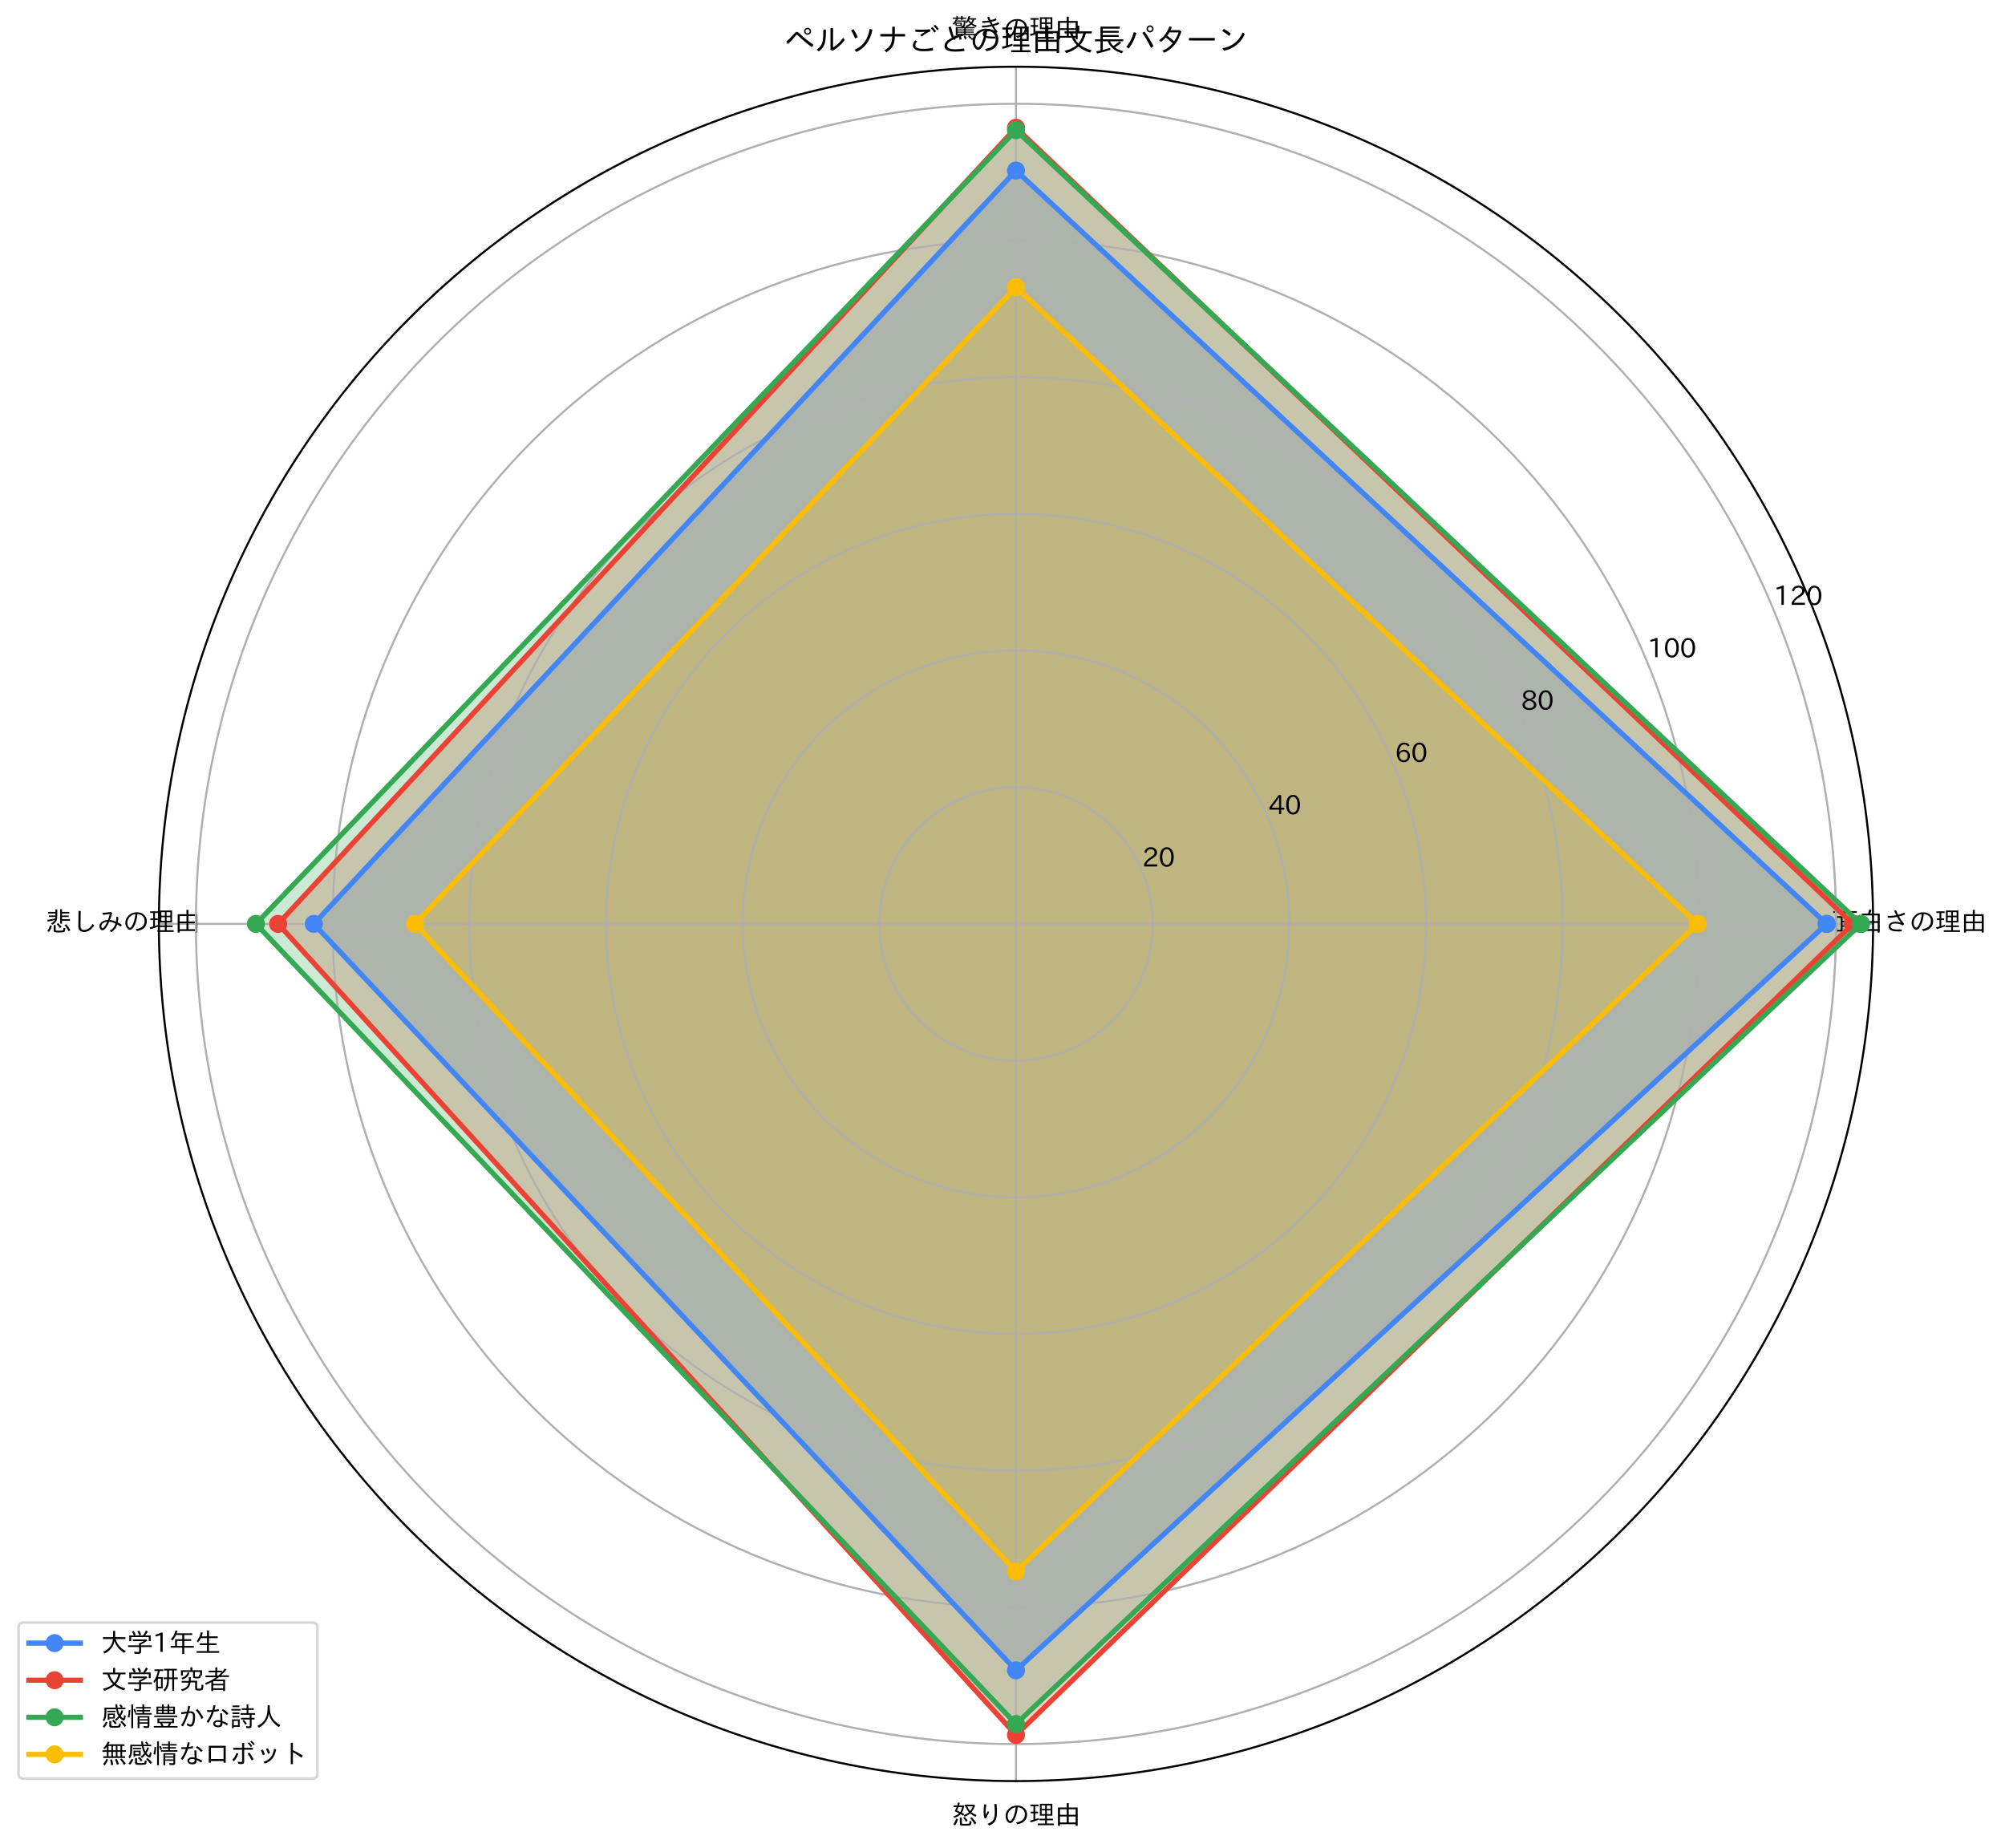 <?xml version="1.0" encoding="utf-8" standalone="no"?>
<!DOCTYPE svg PUBLIC "-//W3C//DTD SVG 1.1//EN"
  "http://www.w3.org/Graphics/SVG/1.1/DTD/svg11.dtd">
<svg xmlns:xlink="http://www.w3.org/1999/xlink" width="778.152pt" height="717.071pt" viewBox="0 0 778.152 717.071" xmlns="http://www.w3.org/2000/svg" version="1.1">
 <defs>
  <style type="text/css">*{stroke-linejoin: round; stroke-linecap: butt}</style>
 </defs>
 <g id="figure_1">
  <g id="patch_1">
   <path d="M 0 717.071 
L 778.152 717.071 
L 778.152 0 
L 0 0 
z
" style="fill: #ffffff"/>
  </g>
  <g id="axes_1">
   <g id="patch_2">
    <path d="M 726.952 358.535 
C 726.952 314.853 718.348 271.596 701.631 231.239 
C 684.915 190.883 660.412 154.211 629.524 123.323 
C 598.636 92.436 561.965 67.932 521.608 51.216 
C 481.251 34.5 437.994 25.895 394.312 25.895 
C 350.63 25.895 307.373 34.5 267.016 51.216 
C 226.659 67.932 189.988 92.436 159.1 123.323 
C 128.212 154.211 103.709 190.883 86.993 231.239 
C 70.276 271.596 61.672 314.853 61.672 358.535 
C 61.672 402.217 70.276 445.474 86.993 485.831 
C 103.709 526.188 128.212 562.86 159.1 593.747 
C 189.988 624.635 226.659 649.138 267.016 665.855 
C 307.373 682.571 350.63 691.175 394.312 691.175 
C 437.994 691.175 481.251 682.571 521.608 665.855 
C 561.965 649.138 598.636 624.635 629.524 593.747 
C 660.412 562.86 684.915 526.188 701.631 485.831 
C 718.348 445.474 726.952 402.217 726.952 358.535 
M 394.312 358.535 
C 394.312 358.535 394.312 358.535 394.312 358.535 
C 394.312 358.535 394.312 358.535 394.312 358.535 
C 394.312 358.535 394.312 358.535 394.312 358.535 
C 394.312 358.535 394.312 358.535 394.312 358.535 
C 394.312 358.535 394.312 358.535 394.312 358.535 
C 394.312 358.535 394.312 358.535 394.312 358.535 
C 394.312 358.535 394.312 358.535 394.312 358.535 
C 394.312 358.535 394.312 358.535 394.312 358.535 
C 394.312 358.535 394.312 358.535 394.312 358.535 
C 394.312 358.535 394.312 358.535 394.312 358.535 
C 394.312 358.535 394.312 358.535 394.312 358.535 
C 394.312 358.535 394.312 358.535 394.312 358.535 
C 394.312 358.535 394.312 358.535 394.312 358.535 
C 394.312 358.535 394.312 358.535 394.312 358.535 
C 394.312 358.535 394.312 358.535 394.312 358.535 
C 394.312 358.535 394.312 358.535 394.312 358.535 
z
" style="fill: #ffffff"/>
   </g>
   <g id="patch_3">
    <path d="M 708.943 358.535 
L 394.312 66.188 
L 121.778 358.535 
L 394.312 648.194 
z
" clip-path="url(#p4fad0421d3)" style="fill: #4285f4; opacity: 0.25; stroke: #4285f4; stroke-linejoin: miter"/>
   </g>
   <g id="patch_4">
    <path d="M 719.125 358.535 
L 394.312 49.572 
L 107.932 358.535 
L 394.312 673.285 
z
" clip-path="url(#p4fad0421d3)" style="fill: #ea4335; opacity: 0.25; stroke: #ea4335; stroke-linejoin: miter"/>
   </g>
   <g id="patch_5">
    <path d="M 722.219 358.535 
L 394.312 50.543 
L 99.323 358.535 
L 394.312 669.029 
z
" clip-path="url(#p4fad0421d3)" style="fill: #34a853; opacity: 0.25; stroke: #34a853; stroke-linejoin: miter"/>
   </g>
   <g id="patch_6">
    <path d="M 658.891 358.535 
L 394.312 111.419 
L 161.056 358.535 
L 394.312 609.88 
z
" clip-path="url(#p4fad0421d3)" style="fill: #fbbc05; opacity: 0.25; stroke: #fbbc05; stroke-linejoin: miter"/>
   </g>
   <g id="matplotlib.axis_1">
    <g id="xtick_1">
     <g id="line2d_1">
      <path d="M 394.312 358.535 
L 726.952 358.535 
" clip-path="url(#p4fad0421d3)" style="fill: none; stroke: #b0b0b0; stroke-width: 0.8; stroke-linecap: square"/>
     </g>
     <g id="text_1">
      <!-- 面白さの理由 -->
      <g transform="translate(710.952 361.331) scale(0.1 -0.1)">
       <defs>
        <path id="IPAexGothic-9762" d="M 3063 3616 
L 5628 3616 
L 5628 -450 
L 5175 -450 
L 5175 -97 
L 1222 -97 
L 1222 -450 
L 769 -450 
L 769 3616 
L 2619 3616 
Q 2781 4025 2869 4434 
L 353 4434 
L 353 4856 
L 6044 4856 
L 6044 4434 
L 3381 4434 
L 3369 4397 
Q 3222 3963 3063 3616 
z
M 2178 3219 
L 1222 3219 
L 1222 300 
L 2178 300 
L 2178 3219 
z
M 2600 3219 
L 2600 2509 
L 3772 2509 
L 3772 3219 
L 2600 3219 
z
M 4194 3219 
L 4194 300 
L 5175 300 
L 5175 3219 
L 4194 3219 
z
M 2600 2138 
L 2600 1428 
L 3772 1428 
L 3772 2138 
L 2600 2138 
z
M 2600 1056 
L 2600 300 
L 3772 300 
L 3772 1056 
L 2600 1056 
z
" transform="scale(0.016)"/>
        <path id="IPAexGothic-767d" d="M 2541 4244 
Q 2706 4734 2809 5241 
L 3378 5113 
Q 3234 4644 3041 4244 
L 5363 4244 
L 5363 -353 
L 4869 -353 
L 4869 44 
L 1519 44 
L 1519 -353 
L 1031 -353 
L 1031 4244 
L 2541 4244 
z
M 1519 3816 
L 1519 2419 
L 4869 2419 
L 4869 3816 
L 1519 3816 
z
M 1519 1984 
L 1519 478 
L 4869 478 
L 4869 1984 
L 1519 1984 
z
" transform="scale(0.016)"/>
        <path id="IPAexGothic-3055" d="M 1747 1184 
Q 1747 834 2094 609 
Q 2422 391 3706 391 
Q 4088 391 4422 434 
L 4478 -50 
Q 4116 -84 3853 -84 
Q 3000 -84 2544 -13 
Q 2044 69 1759 263 
Q 1272 597 1272 1125 
Q 1272 1638 1728 1953 
Q 2163 2253 2884 2253 
Q 3741 2253 4300 2003 
Q 3797 2556 3322 3438 
Q 2128 3219 1113 3219 
L 966 3694 
Q 1150 3688 1388 3688 
Q 2291 3688 3128 3847 
Q 2919 4253 2597 4953 
L 3059 5081 
Q 3347 4384 3591 3950 
Q 4375 4147 5028 4481 
L 5297 4056 
Q 4653 3763 3775 3547 
Q 4309 2597 5069 1703 
L 4672 1363 
Q 3994 1838 2872 1838 
Q 2278 1838 1984 1628 
Q 1747 1459 1747 1184 
z
" transform="scale(0.016)"/>
        <path id="IPAexGothic-306e" d="M 3119 469 
Q 5275 766 5275 2425 
Q 5275 3453 4413 3925 
Q 4041 4116 3547 4159 
Q 3394 2525 2850 1400 
Q 2322 306 1722 306 
Q 1384 306 1084 666 
Q 609 1244 609 2003 
Q 609 3025 1397 3794 
Q 2184 4563 3431 4563 
Q 4306 4563 4928 4122 
Q 5813 3506 5813 2425 
Q 5813 438 3431 6 
L 3119 469 
z
M 3053 4147 
Q 2378 4044 1891 3641 
Q 1097 2981 1097 1991 
Q 1097 1366 1434 978 
Q 1581 813 1719 813 
Q 2022 813 2416 1625 
Q 2909 2638 3053 4147 
z
" transform="scale(0.016)"/>
        <path id="IPAexGothic-7406" d="M 1541 4397 
L 1541 3084 
L 2219 3084 
L 2219 2688 
L 1541 2688 
L 1541 1247 
Q 1919 1356 2397 1522 
L 2431 1144 
Q 1353 713 434 472 
L 263 909 
Q 763 1025 1113 1119 
L 1113 2688 
L 441 2688 
L 441 3084 
L 1113 3084 
L 1113 4397 
L 369 4397 
L 369 4800 
L 2347 4800 
L 2347 4397 
L 1541 4397 
z
M 5691 4991 
L 5691 2106 
L 4378 2106 
L 4378 1375 
L 5825 1375 
L 5825 984 
L 4378 984 
L 4378 206 
L 6081 206 
L 6081 -191 
L 2150 -191 
L 2150 206 
L 3944 206 
L 3944 984 
L 2559 984 
L 2559 1375 
L 3944 1375 
L 3944 2106 
L 2675 2106 
L 2675 4991 
L 5691 4991 
z
M 3091 4606 
L 3091 3750 
L 3956 3750 
L 3956 4606 
L 3091 4606 
z
M 3091 3378 
L 3091 2491 
L 3956 2491 
L 3956 3378 
L 3091 3378 
z
M 5275 2491 
L 5275 3378 
L 4366 3378 
L 4366 2491 
L 5275 2491 
z
M 5275 3750 
L 5275 4606 
L 4366 4606 
L 4366 3750 
L 5275 3750 
z
" transform="scale(0.016)"/>
        <path id="IPAexGothic-7531" d="M 2931 4091 
L 2931 5147 
L 3425 5147 
L 3425 4091 
L 5588 4091 
L 5588 -353 
L 5100 -353 
L 5100 31 
L 1294 31 
L 1294 -353 
L 806 -353 
L 806 4091 
L 2931 4091 
z
M 1294 3663 
L 1294 2328 
L 2938 2328 
L 2938 3663 
L 1294 3663 
z
M 1294 1913 
L 1294 459 
L 2938 459 
L 2938 1913 
L 1294 1913 
z
M 3419 3663 
L 3419 2328 
L 5100 2328 
L 5100 3663 
L 3419 3663 
z
M 3419 1913 
L 3419 459 
L 5100 459 
L 5100 1913 
L 3419 1913 
z
" transform="scale(0.016)"/>
       </defs>
       <use xlink:href="#IPAexGothic-9762"/>
       <use xlink:href="#IPAexGothic-767d" transform="translate(100 0)"/>
       <use xlink:href="#IPAexGothic-3055" transform="translate(200 0)"/>
       <use xlink:href="#IPAexGothic-306e" transform="translate(300 0)"/>
       <use xlink:href="#IPAexGothic-7406" transform="translate(400 0)"/>
       <use xlink:href="#IPAexGothic-7531" transform="translate(500 0)"/>
      </g>
     </g>
    </g>
    <g id="xtick_2">
     <g id="line2d_2">
      <path d="M 394.312 358.535 
L 394.312 25.895 
" clip-path="url(#p4fad0421d3)" style="fill: none; stroke: #b0b0b0; stroke-width: 0.8; stroke-linecap: square"/>
     </g>
     <g id="text_2">
      <!-- 驚きの理由 -->
      <g transform="translate(369.312 14.691) scale(0.1 -0.1)">
       <defs>
        <path id="IPAexGothic-9a5a" d="M 4497 3475 
Q 4253 3703 4025 4022 
Q 3847 3734 3653 3541 
L 3403 3816 
Q 3894 4375 4131 5338 
L 4516 5234 
Q 4466 5053 4369 4763 
L 5969 4763 
L 5969 4431 
L 5503 4431 
Q 5331 3894 5022 3494 
Q 5475 3191 6116 2984 
L 5866 2613 
Q 5234 2866 4772 3234 
Q 4350 2841 3697 2638 
L 5631 2638 
L 5631 2325 
L 3459 2325 
L 3459 2059 
L 5363 2059 
L 5363 1791 
L 3459 1791 
L 3459 1522 
L 5363 1522 
L 5363 1253 
L 3459 1253 
L 3459 972 
L 5956 972 
Q 5872 200 5738 -159 
Q 5613 -481 5206 -481 
Q 4922 -481 4741 -453 
L 4644 -56 
L 4400 -197 
Q 4256 128 3991 441 
L 4350 622 
Q 4622 338 4809 31 
L 4691 -38 
Q 4959 -78 5125 -78 
Q 5372 -78 5456 659 
L 1022 659 
L 1022 2638 
L 2391 2638 
L 2347 2919 
L 947 2919 
L 947 3622 
Q 775 3381 538 3163 
L 300 3444 
Q 766 3872 997 4469 
L 1144 4431 
L 1144 4616 
L 319 4616 
L 319 4922 
L 1144 4922 
L 1144 5313 
L 1534 5313 
L 1534 4922 
L 2297 4922 
L 2297 5313 
L 2684 5313 
L 2684 4922 
L 3538 4922 
L 3538 4616 
L 2684 4616 
L 2684 4353 
L 2297 4353 
L 2297 4616 
L 1534 4616 
L 1534 4353 
L 1347 4353 
L 1328 4309 
Q 1309 4263 1284 4219 
L 3403 4219 
Q 3325 3369 3231 2997 
Q 3156 2728 2988 2638 
L 3594 2638 
L 3391 2931 
Q 4119 3138 4497 3475 
z
M 4734 3719 
Q 4984 4038 5100 4431 
L 4234 4431 
Q 4216 4388 4191 4341 
Q 4413 4022 4734 3719 
z
M 2128 3163 
L 2128 3450 
L 1303 3450 
L 1303 3163 
L 2128 3163 
z
M 991 3694 
L 2488 3694 
L 2488 2925 
Q 2603 2913 2653 2913 
Q 2809 2913 2859 3100 
Q 2953 3534 2981 3925 
L 1138 3925 
Q 1078 3819 991 3694 
z
M 1450 2325 
L 1450 2059 
L 3044 2059 
L 3044 2325 
L 1450 2325 
z
M 1450 1791 
L 1450 1522 
L 3044 1522 
L 3044 1791 
L 1450 1791 
z
M 1450 1253 
L 1450 972 
L 3044 972 
L 3044 1253 
L 1450 1253 
z
M 300 -275 
Q 606 88 794 556 
L 1222 422 
Q 1056 -72 747 -525 
L 300 -275 
z
M 1950 -481 
Q 1891 56 1772 416 
L 2213 500 
Q 2369 125 2444 -347 
L 1950 -481 
z
M 3238 -359 
Q 3091 100 2891 459 
L 3294 575 
Q 3528 256 3691 -178 
L 3238 -359 
z
" transform="scale(0.016)"/>
        <path id="IPAexGothic-304d" d="M 2944 1600 
Q 2369 1600 2053 1428 
Q 1772 1275 1772 1019 
Q 1772 666 2200 481 
Q 2600 309 3903 309 
Q 4138 309 4397 331 
L 4422 -147 
Q 4203 -166 3969 -166 
Q 2325 -166 1819 141 
Q 1313 444 1313 994 
Q 1313 1447 1791 1738 
Q 2219 1997 2859 1997 
Q 3319 1997 3606 1947 
Q 3894 1894 4216 1759 
Q 3953 2050 3506 2791 
Q 2263 2547 1191 2491 
L 1094 2956 
Q 2263 2966 3281 3175 
Q 3019 3647 2950 3794 
Q 2125 3641 1253 3622 
L 1166 4063 
Q 2013 4063 2750 4184 
Q 2478 4744 2381 4984 
L 2841 5131 
Q 2925 4916 3213 4281 
Q 3888 4438 4459 4709 
L 4672 4313 
Q 4119 4056 3409 3891 
Q 3638 3447 3738 3284 
Q 4528 3503 5113 3794 
L 5331 3366 
Q 4738 3094 3953 2900 
Q 4272 2366 4903 1484 
L 4575 1147 
Q 3888 1600 2944 1600 
z
" transform="scale(0.016)"/>
       </defs>
       <use xlink:href="#IPAexGothic-9a5a"/>
       <use xlink:href="#IPAexGothic-304d" transform="translate(100 0)"/>
       <use xlink:href="#IPAexGothic-306e" transform="translate(200 0)"/>
       <use xlink:href="#IPAexGothic-7406" transform="translate(300 0)"/>
       <use xlink:href="#IPAexGothic-7531" transform="translate(400 0)"/>
      </g>
     </g>
    </g>
    <g id="xtick_3">
     <g id="line2d_3">
      <path d="M 394.312 358.535 
L 61.672 358.535 
" clip-path="url(#p4fad0421d3)" style="fill: none; stroke: #b0b0b0; stroke-width: 0.8; stroke-linecap: square"/>
     </g>
     <g id="text_3">
      <!-- 悲しみの理由 -->
      <g transform="translate(17.672 361.331) scale(0.1 -0.1)">
       <defs>
        <path id="IPAexGothic-60b2" d="M 2247 2716 
Q 1559 2500 569 2306 
L 397 2716 
Q 1719 2906 2369 3100 
Q 2388 3206 2400 3438 
L 806 3438 
L 806 3803 
L 2406 3803 
L 2406 4281 
L 647 4281 
L 647 4653 
L 2406 4653 
L 2406 5281 
L 2847 5281 
L 2847 4091 
Q 2847 2966 2688 2600 
Q 2409 1966 1656 1538 
L 1338 1863 
Q 1997 2206 2247 2716 
z
M 3994 4653 
L 5753 4653 
L 5753 4281 
L 3994 4281 
L 3994 3781 
L 5606 3781 
L 5606 3422 
L 3994 3422 
L 3994 2900 
L 5925 2900 
L 5925 2516 
L 3994 2516 
L 3994 1800 
L 3553 1800 
L 3553 5313 
L 3994 5313 
L 3994 4653 
z
M 441 72 
Q 894 597 1094 1416 
L 1522 1275 
Q 1316 416 856 -231 
L 441 72 
z
M 1984 1466 
L 2453 1466 
L 2453 325 
Q 2453 159 2581 128 
Q 2741 97 3309 97 
Q 4178 97 4266 231 
Q 4325 322 4353 738 
L 4359 825 
L 4809 697 
Q 4759 -56 4534 -203 
Q 4347 -331 3222 -331 
Q 2406 -331 2209 -241 
Q 1984 -134 1984 184 
L 1984 1466 
z
M 3506 728 
Q 3153 1278 2700 1691 
L 3066 1941 
Q 3484 1581 3884 1031 
L 3506 728 
z
M 5581 -50 
Q 5234 709 4616 1447 
L 5000 1672 
Q 5597 1016 6028 225 
L 5581 -50 
z
" transform="scale(0.016)"/>
        <path id="IPAexGothic-3057" d="M 1750 4884 
L 2281 4884 
L 2238 1319 
Q 2228 809 2391 569 
Q 2594 281 3128 281 
Q 3772 281 4344 744 
Q 4822 1131 5156 1759 
L 5534 1369 
Q 5094 653 4534 263 
Q 3878 -206 3134 -206 
Q 2341 -206 1994 213 
Q 1697 575 1706 1269 
L 1750 4884 
z
" transform="scale(0.016)"/>
        <path id="IPAexGothic-307f" d="M 1291 4416 
Q 2209 4456 3341 4647 
L 3666 4409 
Q 3478 3597 3134 2703 
Q 3959 2575 4581 2300 
Q 4669 2759 4678 3488 
L 5163 3381 
Q 5134 2672 5016 2106 
Q 5519 1856 6016 1519 
L 5722 1081 
Q 5184 1459 4888 1613 
Q 4572 441 3456 -238 
L 3072 109 
Q 4150 678 4472 1831 
Q 3706 2200 2969 2284 
Q 2038 200 1319 200 
Q 1013 200 775 525 
Q 569 819 569 1197 
Q 569 1756 1081 2172 
Q 1681 2647 2663 2716 
Q 2900 3313 3084 4159 
Q 2278 4022 1447 3956 
L 1291 4416 
z
M 2481 2291 
Q 1644 2206 1241 1734 
Q 1038 1494 1038 1178 
Q 1038 1019 1100 897 
Q 1188 706 1338 706 
Q 1513 706 1797 1097 
Q 2131 1534 2481 2291 
z
" transform="scale(0.016)"/>
       </defs>
       <use xlink:href="#IPAexGothic-60b2"/>
       <use xlink:href="#IPAexGothic-3057" transform="translate(100 0)"/>
       <use xlink:href="#IPAexGothic-307f" transform="translate(200 0)"/>
       <use xlink:href="#IPAexGothic-306e" transform="translate(300 0)"/>
       <use xlink:href="#IPAexGothic-7406" transform="translate(400 0)"/>
       <use xlink:href="#IPAexGothic-7531" transform="translate(500 0)"/>
      </g>
     </g>
    </g>
    <g id="xtick_4">
     <g id="line2d_4">
      <path d="M 394.312 358.535 
L 394.312 691.175 
" clip-path="url(#p4fad0421d3)" style="fill: none; stroke: #b0b0b0; stroke-width: 0.8; stroke-linecap: square"/>
     </g>
     <g id="text_4">
      <!-- 怒りの理由 -->
      <g transform="translate(369.312 707.971) scale(0.1 -0.1)">
       <defs>
        <path id="IPAexGothic-6012" d="M 1838 2663 
Q 1450 2872 863 3141 
L 763 3184 
L 800 3256 
Q 1044 3725 1197 4147 
L 1216 4191 
L 453 4191 
L 453 4588 
L 1356 4588 
Q 1456 4888 1563 5297 
L 1991 5209 
Q 1888 4838 1813 4588 
L 3078 4588 
Q 2906 3459 2469 2809 
Q 2769 2656 3066 2481 
L 2772 2116 
Q 2578 2241 2216 2450 
Q 1625 1872 666 1572 
L 409 1931 
Q 1347 2209 1838 2663 
z
M 2106 2988 
Q 2441 3503 2566 4191 
L 1678 4191 
Q 1466 3644 1313 3347 
L 1406 3306 
Q 1713 3178 2106 2988 
z
M 4800 2944 
Q 5272 2578 6072 2259 
L 5797 1844 
Q 5106 2175 4506 2669 
Q 3959 2159 3181 1863 
L 2919 2222 
Q 3653 2478 4213 2950 
Q 3709 3491 3366 4378 
L 3181 4378 
L 3181 4775 
L 5466 4775 
L 5697 4556 
Q 5344 3534 4800 2944 
z
M 4500 3225 
Q 4903 3659 5153 4378 
L 3794 4378 
Q 4100 3644 4500 3225 
z
M 416 38 
Q 856 575 1125 1416 
L 1575 1281 
Q 1353 444 844 -256 
L 416 38 
z
M 2003 1606 
L 2484 1606 
L 2484 341 
Q 2484 184 2588 147 
Q 2713 109 3291 109 
Q 4222 109 4303 256 
Q 4359 372 4359 863 
L 4819 722 
Q 4809 -9 4578 -178 
Q 4391 -319 3394 -319 
Q 2438 -319 2253 -244 
Q 2003 -138 2003 147 
L 2003 1606 
z
M 3494 634 
Q 3191 1147 2809 1600 
L 3188 1806 
Q 3531 1450 3903 884 
L 3494 634 
z
M 5600 6 
Q 5100 859 4544 1472 
L 4903 1716 
Q 5544 1075 6041 294 
L 5600 6 
z
" transform="scale(0.016)"/>
        <path id="IPAexGothic-308a" d="M 2878 2925 
Q 2503 2294 2372 2041 
Q 2222 1750 2163 1459 
L 1716 1503 
Q 1509 2131 1509 3091 
Q 1509 3744 1663 4872 
L 2181 4806 
Q 2003 3541 2003 3016 
Q 2003 2613 2028 2259 
Q 2109 2413 2313 2766 
Q 2484 3063 2578 3238 
L 2878 2925 
z
M 2488 128 
Q 3534 503 3928 1184 
Q 4234 1713 4234 2975 
Q 4234 3872 4122 4928 
L 4666 4928 
Q 4759 3794 4759 2975 
Q 4759 1516 4356 844 
Q 3913 103 2853 -288 
L 2488 128 
z
" transform="scale(0.016)"/>
       </defs>
       <use xlink:href="#IPAexGothic-6012"/>
       <use xlink:href="#IPAexGothic-308a" transform="translate(100 0)"/>
       <use xlink:href="#IPAexGothic-306e" transform="translate(200 0)"/>
       <use xlink:href="#IPAexGothic-7406" transform="translate(300 0)"/>
       <use xlink:href="#IPAexGothic-7531" transform="translate(400 0)"/>
      </g>
     </g>
    </g>
   </g>
   <g id="matplotlib.axis_2">
    <g id="ytick_1">
     <g id="line2d_5">
      <path d="M 447.358 358.535 
C 447.358 351.569 445.985 344.671 443.32 338.236 
C 440.654 331.8 436.746 325.952 431.821 321.026 
C 426.895 316.101 421.047 312.193 414.612 309.528 
C 408.176 306.862 401.278 305.49 394.312 305.49 
C 387.346 305.49 380.448 306.862 374.012 309.528 
C 367.577 312.193 361.729 316.101 356.803 321.026 
C 351.878 325.952 347.97 331.8 345.304 338.236 
C 342.639 344.671 341.266 351.569 341.266 358.535 
C 341.266 365.501 342.639 372.399 345.304 378.835 
C 347.97 385.271 351.878 391.119 356.803 396.044 
C 361.729 400.97 367.577 404.877 374.012 407.543 
C 380.448 410.209 387.346 411.581 394.312 411.581 
C 401.278 411.581 408.176 410.209 414.612 407.543 
C 421.047 404.877 426.895 400.97 431.821 396.044 
C 436.746 391.119 440.654 385.271 443.32 378.835 
C 445.985 372.399 447.358 365.501 447.358 358.535 
" clip-path="url(#p4fad0421d3)" style="fill: none; stroke: #b0b0b0; stroke-width: 0.8; stroke-linecap: square"/>
     </g>
     <g id="text_5">
      <!-- 20 -->
      <g transform="translate(443.32 336.336) scale(0.1 -0.1)">
       <defs>
        <path id="IPAexGothic-32" d="M 3659 63 
L 447 63 
L 447 594 
Q 825 1475 1894 2203 
L 2072 2322 
Q 2619 2697 2791 2906 
Q 2988 3153 2988 3444 
Q 2988 3772 2756 4003 
Q 2500 4259 2084 4259 
Q 1250 4259 991 3328 
L 497 3506 
Q 853 4725 2116 4725 
Q 2806 4725 3216 4316 
Q 3575 3947 3575 3425 
Q 3575 3038 3344 2722 
Q 3131 2416 2366 1938 
L 2231 1856 
Q 1256 1253 978 569 
L 3659 569 
L 3659 63 
z
" transform="scale(0.016)"/>
        <path id="IPAexGothic-30" d="M 2038 4725 
Q 2881 4725 3334 3944 
Q 3694 3325 3694 2344 
Q 3694 1372 3334 741 
Q 2888 -31 2016 -31 
Q 1147 -31 700 741 
Q 341 1372 341 2350 
Q 341 3713 1000 4334 
Q 1419 4725 2038 4725 
z
M 2016 4266 
Q 1516 4266 1228 3759 
Q 934 3247 934 2344 
Q 934 1456 1222 947 
Q 1513 447 2016 447 
Q 2619 447 2909 1153 
Q 3100 1622 3100 2375 
Q 3100 3256 2806 3759 
Q 2509 4266 2016 4266 
z
" transform="scale(0.016)"/>
       </defs>
       <use xlink:href="#IPAexGothic-32"/>
       <use xlink:href="#IPAexGothic-30" transform="translate(62.988 0)"/>
      </g>
     </g>
    </g>
    <g id="ytick_2">
     <g id="line2d_6">
      <path d="M 500.403 358.535 
C 500.403 344.604 497.659 330.807 492.327 317.936 
C 486.996 305.065 479.181 293.369 469.33 283.518 
C 459.479 273.666 447.783 265.851 434.911 260.52 
C 422.04 255.188 408.244 252.444 394.312 252.444 
C 380.38 252.444 366.584 255.188 353.713 260.52 
C 340.841 265.851 329.145 273.666 319.294 283.518 
C 309.443 293.369 301.628 305.065 296.297 317.936 
C 290.965 330.807 288.221 344.604 288.221 358.535 
C 288.221 372.467 290.965 386.263 296.297 399.135 
C 301.628 412.006 309.443 423.702 319.294 433.553 
C 329.145 443.404 340.841 451.219 353.713 456.551 
C 366.584 461.882 380.38 464.626 394.312 464.626 
C 408.244 464.626 422.04 461.882 434.911 456.551 
C 447.783 451.219 459.479 443.404 469.33 433.553 
C 479.181 423.702 486.996 412.006 492.327 399.135 
C 497.659 386.263 500.403 372.467 500.403 358.535 
" clip-path="url(#p4fad0421d3)" style="fill: none; stroke: #b0b0b0; stroke-width: 0.8; stroke-linecap: square"/>
     </g>
     <g id="text_6">
      <!-- 40 -->
      <g transform="translate(492.327 316.036) scale(0.1 -0.1)">
       <defs>
        <path id="IPAexGothic-34" d="M 3813 1159 
L 3059 1159 
L 3059 63 
L 2547 63 
L 2547 1159 
L 197 1159 
L 197 1672 
L 2456 4678 
L 3059 4678 
L 3059 1634 
L 3813 1634 
L 3813 1159 
z
M 2578 4109 
L 2559 4109 
Q 2278 3656 2003 3284 
L 759 1634 
L 2547 1634 
L 2547 3144 
Q 2547 3481 2578 4109 
z
" transform="scale(0.016)"/>
       </defs>
       <use xlink:href="#IPAexGothic-34"/>
       <use xlink:href="#IPAexGothic-30" transform="translate(62.988 0)"/>
      </g>
     </g>
    </g>
    <g id="ytick_3">
     <g id="line2d_7">
      <path d="M 553.449 358.535 
C 553.449 337.638 549.332 316.943 541.335 297.636 
C 533.338 278.329 521.615 260.786 506.839 246.009 
C 492.062 231.232 474.518 219.509 455.211 211.512 
C 435.904 203.515 415.21 199.399 394.312 199.399 
C 373.414 199.399 352.72 203.515 333.413 211.512 
C 314.106 219.509 296.562 231.232 281.785 246.009 
C 267.009 260.786 255.286 278.329 247.289 297.636 
C 239.292 316.943 235.175 337.638 235.175 358.535 
C 235.175 379.433 239.292 400.127 247.289 419.434 
C 255.286 438.741 267.009 456.285 281.785 471.062 
C 296.562 485.839 314.106 497.561 333.413 505.558 
C 352.72 513.556 373.414 517.672 394.312 517.672 
C 415.21 517.672 435.904 513.556 455.211 505.558 
C 474.518 497.561 492.062 485.839 506.839 471.062 
C 521.615 456.285 533.338 438.741 541.335 419.434 
C 549.332 400.127 553.449 379.433 553.449 358.535 
" clip-path="url(#p4fad0421d3)" style="fill: none; stroke: #b0b0b0; stroke-width: 0.8; stroke-linecap: square"/>
     </g>
     <g id="text_7">
      <!-- 60 -->
      <g transform="translate(541.335 295.736) scale(0.1 -0.1)">
       <defs>
        <path id="IPAexGothic-36" d="M 1056 2328 
Q 1509 2981 2234 2981 
Q 2906 2981 3316 2513 
Q 3675 2106 3675 1522 
Q 3675 884 3272 434 
Q 2853 -31 2178 -31 
Q 1375 -31 922 581 
Q 481 1178 481 2228 
Q 481 3425 1013 4109 
Q 1494 4725 2272 4725 
Q 3191 4725 3609 4025 
L 3150 3775 
Q 2894 4266 2300 4266 
Q 1119 4266 1031 2328 
L 1056 2328 
z
M 2141 2547 
Q 1684 2547 1384 2206 
Q 1116 1900 1116 1541 
Q 1116 1156 1353 844 
Q 1672 428 2159 428 
Q 2669 428 2941 844 
Q 3125 1128 3125 1503 
Q 3125 1944 2881 2228 
Q 2600 2547 2141 2547 
z
" transform="scale(0.016)"/>
       </defs>
       <use xlink:href="#IPAexGothic-36"/>
       <use xlink:href="#IPAexGothic-30" transform="translate(62.988 0)"/>
      </g>
     </g>
    </g>
    <g id="ytick_4">
     <g id="line2d_8">
      <path d="M 606.494 358.535 
C 606.494 330.672 601.006 303.079 590.343 277.337 
C 579.68 251.594 564.05 228.202 544.348 208.5 
C 524.645 188.797 501.253 173.167 475.511 162.504 
C 449.768 151.842 422.176 146.353 394.312 146.353 
C 366.448 146.353 338.856 151.842 313.113 162.504 
C 287.371 173.167 263.979 188.797 244.276 208.5 
C 224.574 228.202 208.944 251.594 198.281 277.337 
C 187.618 303.079 182.13 330.672 182.13 358.535 
C 182.13 386.399 187.618 413.991 198.281 439.734 
C 208.944 465.476 224.574 488.868 244.276 508.571 
C 263.979 528.273 287.371 543.903 313.113 554.566 
C 338.856 565.229 366.448 570.718 394.312 570.718 
C 422.176 570.718 449.768 565.229 475.511 554.566 
C 501.253 543.903 524.645 528.273 544.348 508.571 
C 564.05 488.868 579.68 465.476 590.343 439.734 
C 601.006 413.991 606.494 386.399 606.494 358.535 
" clip-path="url(#p4fad0421d3)" style="fill: none; stroke: #b0b0b0; stroke-width: 0.8; stroke-linecap: square"/>
     </g>
     <g id="text_8">
      <!-- 80 -->
      <g transform="translate(590.343 275.437) scale(0.1 -0.1)">
       <defs>
        <path id="IPAexGothic-38" d="M 2541 2425 
Q 3700 2031 3700 1197 
Q 3700 541 3100 197 
Q 2663 -56 2016 -56 
Q 1366 -56 928 197 
Q 347 531 347 1178 
Q 347 1988 1409 2381 
L 1409 2400 
Q 481 2734 481 3509 
Q 481 4100 981 4456 
Q 1406 4756 2019 4756 
Q 2703 4756 3131 4403 
Q 3553 4069 3553 3566 
Q 3553 2706 2541 2444 
L 2541 2425 
z
M 2022 2625 
Q 2997 2856 2997 3528 
Q 2997 3916 2675 4150 
Q 2413 4347 2016 4347 
Q 1606 4347 1331 4128 
Q 1050 3897 1050 3522 
Q 1050 3150 1350 2925 
Q 1494 2809 1722 2722 
Q 1984 2616 2022 2625 
z
M 1978 2209 
Q 922 1931 922 1216 
Q 922 775 1313 556 
Q 1606 391 2009 391 
Q 2575 391 2881 697 
Q 3106 922 3106 1250 
Q 3106 1594 2794 1850 
Q 2609 1994 2350 2100 
Q 2047 2222 1978 2209 
z
" transform="scale(0.016)"/>
       </defs>
       <use xlink:href="#IPAexGothic-38"/>
       <use xlink:href="#IPAexGothic-30" transform="translate(62.988 0)"/>
      </g>
     </g>
    </g>
    <g id="ytick_5">
     <g id="line2d_9">
      <path d="M 659.54 358.535 
C 659.54 323.706 652.679 289.215 639.351 257.037 
C 626.022 224.859 606.484 195.619 581.856 170.991 
C 557.228 146.363 527.988 126.825 495.81 113.497 
C 463.632 100.168 429.141 93.308 394.312 93.308 
C 359.483 93.308 324.992 100.168 292.814 113.497 
C 260.636 126.825 231.396 146.363 206.768 170.991 
C 182.14 195.619 162.602 224.859 149.273 257.037 
C 135.945 289.215 129.084 323.706 129.084 358.535 
C 129.084 393.365 135.945 427.855 149.273 460.034 
C 162.602 492.212 182.14 521.452 206.768 546.08 
C 231.396 570.708 260.636 590.245 292.814 603.574 
C 324.992 616.902 359.483 623.763 394.312 623.763 
C 429.141 623.763 463.632 616.902 495.81 603.574 
C 527.988 590.245 557.228 570.708 581.856 546.08 
C 606.484 521.452 626.022 492.212 639.351 460.034 
C 652.679 427.855 659.54 393.365 659.54 358.535 
" clip-path="url(#p4fad0421d3)" style="fill: none; stroke: #b0b0b0; stroke-width: 0.8; stroke-linecap: square"/>
     </g>
     <g id="text_9">
      <!-- 100 -->
      <g transform="translate(639.351 255.137) scale(0.1 -0.1)">
       <defs>
        <path id="IPAexGothic-31" d="M 2463 63 
L 1900 63 
L 1900 4103 
Q 1372 3922 788 3797 
L 684 4231 
Q 1519 4441 2106 4731 
L 2463 4731 
L 2463 63 
z
" transform="scale(0.016)"/>
       </defs>
       <use xlink:href="#IPAexGothic-31"/>
       <use xlink:href="#IPAexGothic-30" transform="translate(62.988 0)"/>
       <use xlink:href="#IPAexGothic-30" transform="translate(125.977 0)"/>
      </g>
     </g>
    </g>
    <g id="ytick_6">
     <g id="line2d_10">
      <path d="M 712.585 358.535 
C 712.585 316.74 704.353 275.351 688.358 236.737 
C 672.364 198.124 648.919 163.036 619.365 133.482 
C 589.812 103.928 554.724 80.483 516.11 64.489 
C 477.496 48.495 436.107 40.262 394.312 40.262 
C 352.517 40.262 311.128 48.495 272.514 64.489 
C 233.9 80.483 198.812 103.928 169.259 133.482 
C 139.705 163.036 116.26 198.124 100.266 236.737 
C 84.271 275.351 76.039 316.74 76.039 358.535 
C 76.039 400.331 84.271 441.719 100.266 480.333 
C 116.26 518.947 139.705 554.035 169.259 583.589 
C 198.812 613.142 233.9 636.587 272.514 652.582 
C 311.128 668.576 352.517 676.809 394.312 676.809 
C 436.107 676.809 477.496 668.576 516.11 652.582 
C 554.724 636.587 589.812 613.142 619.365 583.589 
C 648.919 554.035 672.364 518.947 688.358 480.333 
C 704.353 441.719 712.585 400.331 712.585 358.535 
" clip-path="url(#p4fad0421d3)" style="fill: none; stroke: #b0b0b0; stroke-width: 0.8; stroke-linecap: square"/>
     </g>
     <g id="text_10">
      <!-- 120 -->
      <g transform="translate(688.358 234.837) scale(0.1 -0.1)">
       <use xlink:href="#IPAexGothic-31"/>
       <use xlink:href="#IPAexGothic-32" transform="translate(62.988 0)"/>
       <use xlink:href="#IPAexGothic-30" transform="translate(125.977 0)"/>
      </g>
     </g>
    </g>
   </g>
   <g id="line2d_11">
    <path d="M 708.943 358.535 
L 394.312 66.188 
L 121.778 358.535 
L 394.312 648.194 
L 708.943 358.535 
" clip-path="url(#p4fad0421d3)" style="fill: none; stroke: #4285f4; stroke-width: 2; stroke-linecap: square"/>
    <defs>
     <path id="m201e6d89b4" d="M 0 3 
C 0.796 3 1.559 2.684 2.121 2.121 
C 2.684 1.559 3 0.796 3 0 
C 3 -0.796 2.684 -1.559 2.121 -2.121 
C 1.559 -2.684 0.796 -3 0 -3 
C -0.796 -3 -1.559 -2.684 -2.121 -2.121 
C -2.684 -1.559 -3 -0.796 -3 0 
C -3 0.796 -2.684 1.559 -2.121 2.121 
C -1.559 2.684 -0.796 3 0 3 
z
" style="stroke: #4285f4"/>
    </defs>
    <g clip-path="url(#p4fad0421d3)">
     <use xlink:href="#m201e6d89b4" x="708.943" y="358.535" style="fill: #4285f4; stroke: #4285f4"/>
     <use xlink:href="#m201e6d89b4" x="394.312" y="66.188" style="fill: #4285f4; stroke: #4285f4"/>
     <use xlink:href="#m201e6d89b4" x="121.778" y="358.535" style="fill: #4285f4; stroke: #4285f4"/>
     <use xlink:href="#m201e6d89b4" x="394.312" y="648.194" style="fill: #4285f4; stroke: #4285f4"/>
     <use xlink:href="#m201e6d89b4" x="708.943" y="358.535" style="fill: #4285f4; stroke: #4285f4"/>
    </g>
   </g>
   <g id="line2d_12">
    <path d="M 719.125 358.535 
L 394.312 49.572 
L 107.932 358.535 
L 394.312 673.285 
L 719.125 358.535 
" clip-path="url(#p4fad0421d3)" style="fill: none; stroke: #ea4335; stroke-width: 2; stroke-linecap: square"/>
    <defs>
     <path id="mcb22bf2459" d="M 0 3 
C 0.796 3 1.559 2.684 2.121 2.121 
C 2.684 1.559 3 0.796 3 0 
C 3 -0.796 2.684 -1.559 2.121 -2.121 
C 1.559 -2.684 0.796 -3 0 -3 
C -0.796 -3 -1.559 -2.684 -2.121 -2.121 
C -2.684 -1.559 -3 -0.796 -3 0 
C -3 0.796 -2.684 1.559 -2.121 2.121 
C -1.559 2.684 -0.796 3 0 3 
z
" style="stroke: #ea4335"/>
    </defs>
    <g clip-path="url(#p4fad0421d3)">
     <use xlink:href="#mcb22bf2459" x="719.125" y="358.535" style="fill: #ea4335; stroke: #ea4335"/>
     <use xlink:href="#mcb22bf2459" x="394.312" y="49.572" style="fill: #ea4335; stroke: #ea4335"/>
     <use xlink:href="#mcb22bf2459" x="107.932" y="358.535" style="fill: #ea4335; stroke: #ea4335"/>
     <use xlink:href="#mcb22bf2459" x="394.312" y="673.285" style="fill: #ea4335; stroke: #ea4335"/>
     <use xlink:href="#mcb22bf2459" x="719.125" y="358.535" style="fill: #ea4335; stroke: #ea4335"/>
    </g>
   </g>
   <g id="line2d_13">
    <path d="M 722.219 358.535 
L 394.312 50.543 
L 99.323 358.535 
L 394.312 669.029 
L 722.219 358.535 
" clip-path="url(#p4fad0421d3)" style="fill: none; stroke: #34a853; stroke-width: 2; stroke-linecap: square"/>
    <defs>
     <path id="mc15ef2e975" d="M 0 3 
C 0.796 3 1.559 2.684 2.121 2.121 
C 2.684 1.559 3 0.796 3 0 
C 3 -0.796 2.684 -1.559 2.121 -2.121 
C 1.559 -2.684 0.796 -3 0 -3 
C -0.796 -3 -1.559 -2.684 -2.121 -2.121 
C -2.684 -1.559 -3 -0.796 -3 0 
C -3 0.796 -2.684 1.559 -2.121 2.121 
C -1.559 2.684 -0.796 3 0 3 
z
" style="stroke: #34a853"/>
    </defs>
    <g clip-path="url(#p4fad0421d3)">
     <use xlink:href="#mc15ef2e975" x="722.219" y="358.535" style="fill: #34a853; stroke: #34a853"/>
     <use xlink:href="#mc15ef2e975" x="394.312" y="50.543" style="fill: #34a853; stroke: #34a853"/>
     <use xlink:href="#mc15ef2e975" x="99.323" y="358.535" style="fill: #34a853; stroke: #34a853"/>
     <use xlink:href="#mc15ef2e975" x="394.312" y="669.029" style="fill: #34a853; stroke: #34a853"/>
     <use xlink:href="#mc15ef2e975" x="722.219" y="358.535" style="fill: #34a853; stroke: #34a853"/>
    </g>
   </g>
   <g id="line2d_14">
    <path d="M 658.891 358.535 
L 394.312 111.419 
L 161.056 358.535 
L 394.312 609.88 
L 658.891 358.535 
" clip-path="url(#p4fad0421d3)" style="fill: none; stroke: #fbbc05; stroke-width: 2; stroke-linecap: square"/>
    <defs>
     <path id="m1ee8442f5e" d="M 0 3 
C 0.796 3 1.559 2.684 2.121 2.121 
C 2.684 1.559 3 0.796 3 0 
C 3 -0.796 2.684 -1.559 2.121 -2.121 
C 1.559 -2.684 0.796 -3 0 -3 
C -0.796 -3 -1.559 -2.684 -2.121 -2.121 
C -2.684 -1.559 -3 -0.796 -3 0 
C -3 0.796 -2.684 1.559 -2.121 2.121 
C -1.559 2.684 -0.796 3 0 3 
z
" style="stroke: #fbbc05"/>
    </defs>
    <g clip-path="url(#p4fad0421d3)">
     <use xlink:href="#m1ee8442f5e" x="658.891" y="358.535" style="fill: #fbbc05; stroke: #fbbc05"/>
     <use xlink:href="#m1ee8442f5e" x="394.312" y="111.419" style="fill: #fbbc05; stroke: #fbbc05"/>
     <use xlink:href="#m1ee8442f5e" x="161.056" y="358.535" style="fill: #fbbc05; stroke: #fbbc05"/>
     <use xlink:href="#m1ee8442f5e" x="394.312" y="609.88" style="fill: #fbbc05; stroke: #fbbc05"/>
     <use xlink:href="#m1ee8442f5e" x="658.891" y="358.535" style="fill: #fbbc05; stroke: #fbbc05"/>
    </g>
   </g>
   <g id="patch_7">
    <path d="M 726.952 358.535 
C 726.952 314.853 718.348 271.596 701.631 231.239 
C 684.915 190.883 660.412 154.211 629.524 123.323 
C 598.636 92.436 561.965 67.932 521.608 51.216 
C 481.251 34.5 437.994 25.895 394.312 25.895 
C 350.63 25.895 307.373 34.5 267.016 51.216 
C 226.659 67.932 189.988 92.436 159.1 123.323 
C 128.212 154.211 103.709 190.883 86.993 231.239 
C 70.276 271.596 61.672 314.853 61.672 358.535 
C 61.672 402.217 70.276 445.474 86.993 485.831 
C 103.709 526.188 128.212 562.86 159.1 593.747 
C 189.988 624.635 226.659 649.138 267.016 665.855 
C 307.373 682.571 350.63 691.175 394.312 691.175 
C 437.994 691.175 481.251 682.571 521.608 665.855 
C 561.965 649.138 598.636 624.635 629.524 593.747 
C 660.412 562.86 684.915 526.188 701.631 485.831 
C 718.348 445.474 726.952 402.217 726.952 358.535 
" style="fill: none; stroke: #000000; stroke-width: 0.8; stroke-linejoin: miter; stroke-linecap: square"/>
   </g>
   <g id="text_11">
    <!-- ペルソナごとの理由文長パターン -->
    <g transform="translate(304.312 19.895) scale(0.12 -0.12)">
     <defs>
      <path id="IPAexGothic-30da" d="M 428 1938 
Q 1119 2494 2100 3628 
Q 2356 3922 2566 3922 
Q 2772 3922 3181 3531 
Q 4325 2425 5950 1303 
L 5600 813 
Q 3991 2028 2816 3188 
Q 2653 3341 2584 3341 
Q 2513 3341 2291 3072 
Q 1703 2331 775 1478 
L 428 1938 
z
M 4750 4756 
Q 5059 4756 5269 4522 
Q 5453 4319 5453 4053 
Q 5453 3738 5219 3525 
Q 5016 3341 4750 3341 
Q 4434 3341 4222 3575 
Q 4038 3778 4038 4053 
Q 4038 4363 4272 4572 
Q 4478 4756 4750 4756 
z
M 4750 4475 
Q 4559 4475 4428 4334 
Q 4319 4213 4319 4053 
Q 4319 3859 4459 3731 
Q 4584 3622 4750 3622 
Q 4934 3622 5063 3763 
Q 5172 3888 5172 4053 
Q 5172 4238 5031 4366 
Q 4909 4475 4750 4475 
z
" transform="scale(0.016)"/>
      <path id="IPAexGothic-30eb" d="M 353 331 
Q 1313 994 1544 2022 
Q 1684 2650 1684 4397 
L 2203 4397 
L 2203 4153 
L 2203 4116 
Q 2203 2259 1934 1491 
Q 1619 588 744 -38 
L 353 331 
z
M 3125 4666 
L 3650 4666 
L 3650 769 
Q 4875 1488 5672 2734 
L 6000 2278 
Q 5075 966 3516 63 
L 3125 359 
L 3125 4666 
z
" transform="scale(0.016)"/>
      <path id="IPAexGothic-30bd" d="M 1863 2578 
Q 1469 3528 1038 4213 
L 1550 4459 
Q 1972 3809 2394 2869 
L 1863 2578 
z
M 1728 303 
Q 4272 1347 4800 4531 
L 5356 4372 
Q 4725 1072 2119 -141 
L 1728 303 
z
" transform="scale(0.016)"/>
      <path id="IPAexGothic-30ca" d="M 3103 4959 
L 3634 4959 
L 3634 3488 
L 5706 3488 
L 5706 2994 
L 3634 2994 
Q 3597 1753 3256 1113 
Q 2825 306 1906 -188 
L 1522 228 
Q 2416 641 2809 1419 
Q 3075 1950 3103 2994 
L 691 2994 
L 691 3488 
L 3103 3488 
L 3103 4959 
z
" transform="scale(0.016)"/>
      <path id="IPAexGothic-3054" d="M 1525 4409 
Q 2284 4350 2881 4350 
Q 3778 4350 4481 4447 
L 4591 4019 
Q 3778 3791 2856 2981 
L 2497 3256 
Q 3028 3653 3488 3938 
Q 2969 3897 2497 3897 
Q 1975 3897 1544 3944 
L 1525 4409 
z
M 5122 178 
Q 4244 0 3181 0 
Q 2194 0 1594 331 
Q 1038 641 1038 1184 
Q 1038 1725 1538 2234 
L 1922 1991 
Q 1525 1631 1525 1247 
Q 1525 488 3169 488 
Q 4166 488 5069 709 
L 5122 178 
z
M 5959 4250 
Q 5597 4791 5203 5119 
L 5506 5350 
Q 5888 5041 6278 4525 
L 5959 4250 
z
M 5391 3763 
Q 5100 4253 4653 4653 
L 4966 4897 
Q 5338 4588 5722 4038 
L 5391 3763 
z
" transform="scale(0.016)"/>
      <path id="IPAexGothic-3068" d="M 5222 56 
Q 4200 -72 3450 -72 
Q 2478 -72 1941 113 
Q 1184 372 1184 1038 
Q 1184 1584 1594 2009 
Q 1941 2369 2656 2725 
Q 2231 3734 1972 4878 
L 2491 4978 
Q 2706 3884 3078 2950 
Q 4250 3447 4756 3616 
L 4978 3150 
Q 3181 2575 2409 2078 
Q 1691 1613 1691 1113 
Q 1691 403 3322 403 
Q 4125 403 5134 563 
L 5222 56 
z
" transform="scale(0.016)"/>
      <path id="IPAexGothic-6587" d="M 1563 3609 
L 456 3609 
L 456 4025 
L 2934 4025 
L 2934 5172 
L 3422 5172 
L 3422 4025 
L 5950 4025 
L 5950 3609 
L 4747 3609 
Q 4378 2169 3588 1272 
Q 4491 584 5922 203 
L 5566 -275 
Q 4147 181 3247 947 
Q 2222 56 797 -384 
L 456 91 
Q 2013 466 2913 1253 
Q 2031 2166 1563 3609 
z
M 2044 3609 
Q 2469 2347 3234 1581 
Q 3928 2388 4228 3609 
L 2044 3609 
z
" transform="scale(0.016)"/>
      <path id="IPAexGothic-9577" d="M 1913 4581 
L 1913 4128 
L 5131 4128 
L 5131 3744 
L 1913 3744 
L 1913 3284 
L 5131 3284 
L 5131 2900 
L 1913 2900 
L 1913 2413 
L 6041 2413 
L 6041 2016 
L 3384 2016 
Q 3603 1503 4063 1063 
Q 4709 1478 5259 1984 
L 5650 1709 
Q 4950 1134 4378 788 
Q 5044 272 6066 6 
L 5766 -409 
Q 3613 259 2931 2016 
L 1913 2016 
L 1913 269 
Q 2741 466 3409 666 
L 3450 281 
Q 2244 -131 769 -456 
L 575 -6 
Q 1447 159 1453 159 
L 1453 2016 
L 353 2016 
L 353 2413 
L 1453 2413 
L 1453 4978 
L 5356 4978 
L 5356 4581 
L 1913 4581 
z
" transform="scale(0.016)"/>
      <path id="IPAexGothic-30d1" d="M 403 897 
Q 1447 2063 1947 3878 
L 2472 3694 
Q 1913 1772 872 538 
L 403 897 
z
M 5416 672 
Q 4669 2269 3659 3719 
L 4122 3963 
Q 5025 2728 5931 1019 
L 5416 672 
z
M 5228 5234 
Q 5538 5234 5750 5000 
Q 5931 4797 5931 4531 
Q 5931 4219 5697 4006 
Q 5497 3822 5228 3822 
Q 4916 3822 4703 4056 
Q 4519 4259 4519 4531 
Q 4519 4841 4753 5050 
Q 4956 5234 5228 5234 
z
M 5228 4953 
Q 5038 4953 4909 4813 
Q 4800 4691 4800 4531 
Q 4800 4341 4941 4213 
Q 5063 4103 5228 4103 
Q 5413 4103 5541 4244 
Q 5650 4366 5650 4531 
Q 5650 4716 5509 4844 
Q 5388 4953 5228 4953 
z
" transform="scale(0.016)"/>
      <path id="IPAexGothic-30bf" d="M 4978 4263 
L 5313 3988 
Q 4797 2431 4056 1459 
Q 3191 325 1822 -300 
L 1466 109 
Q 2131 381 2613 738 
Q 3053 1066 3531 1600 
Q 2919 2225 2144 2791 
Q 1603 2203 1172 1875 
L 825 2234 
Q 2316 3328 2866 5031 
L 3359 4897 
Q 3325 4775 3109 4263 
L 4978 4263 
z
M 2894 3816 
Q 2709 3522 2438 3169 
Q 3194 2616 3841 2003 
Q 4366 2806 4747 3816 
L 2894 3816 
z
" transform="scale(0.016)"/>
      <path id="IPAexGothic-30fc" d="M 588 2688 
L 5809 2688 
L 5809 2175 
L 588 2175 
L 588 2688 
z
" transform="scale(0.016)"/>
      <path id="IPAexGothic-30f3" d="M 2444 3084 
Q 1816 3656 1056 4084 
L 1381 4519 
Q 2063 4191 2816 3559 
L 2444 3084 
z
M 1100 609 
Q 3984 1106 5216 3828 
L 5619 3469 
Q 4413 794 1434 103 
L 1100 609 
z
" transform="scale(0.016)"/>
     </defs>
     <use xlink:href="#IPAexGothic-30da"/>
     <use xlink:href="#IPAexGothic-30eb" transform="translate(100 0)"/>
     <use xlink:href="#IPAexGothic-30bd" transform="translate(200 0)"/>
     <use xlink:href="#IPAexGothic-30ca" transform="translate(300 0)"/>
     <use xlink:href="#IPAexGothic-3054" transform="translate(400 0)"/>
     <use xlink:href="#IPAexGothic-3068" transform="translate(500 0)"/>
     <use xlink:href="#IPAexGothic-306e" transform="translate(600 0)"/>
     <use xlink:href="#IPAexGothic-7406" transform="translate(700 0)"/>
     <use xlink:href="#IPAexGothic-7531" transform="translate(800 0)"/>
     <use xlink:href="#IPAexGothic-6587" transform="translate(900 0)"/>
     <use xlink:href="#IPAexGothic-9577" transform="translate(1000 0)"/>
     <use xlink:href="#IPAexGothic-30d1" transform="translate(1100 0)"/>
     <use xlink:href="#IPAexGothic-30bf" transform="translate(1200 0)"/>
     <use xlink:href="#IPAexGothic-30fc" transform="translate(1300 0)"/>
     <use xlink:href="#IPAexGothic-30f3" transform="translate(1400 0)"/>
    </g>
   </g>
   <g id="legend_1">
    <g id="patch_8">
     <path d="M 9.2 690.21 
L 121.2 690.21 
Q 123.2 690.21 123.2 688.21 
L 123.2 631.647 
Q 123.2 629.647 121.2 629.647 
L 9.2 629.647 
Q 7.2 629.647 7.2 631.647 
L 7.2 688.21 
Q 7.2 690.21 9.2 690.21 
z
" style="fill: #ffffff; opacity: 0.8; stroke: #cccccc; stroke-linejoin: miter"/>
    </g>
    <g id="line2d_15">
     <path d="M 11.2 637.638 
L 21.2 637.638 
L 31.2 637.638 
" style="fill: none; stroke: #4285f4; stroke-width: 2; stroke-linecap: square"/>
     <g>
      <use xlink:href="#m201e6d89b4" x="21.2" y="637.638" style="fill: #4285f4; stroke: #4285f4"/>
     </g>
    </g>
    <g id="text_12">
     <!-- 大学1年生 -->
     <g transform="translate(39.2 641.138) scale(0.1 -0.1)">
      <defs>
       <path id="IPAexGothic-5927" d="M 3528 3181 
Q 4150 1197 6003 275 
L 5647 -184 
Q 3891 831 3259 2681 
Q 2894 644 872 -344 
L 513 97 
Q 1678 528 2344 1538 
Q 2784 2219 2900 3181 
L 481 3181 
L 481 3628 
L 2925 3628 
L 2925 5150 
L 3431 5150 
L 3431 3628 
L 5922 3628 
L 5922 3181 
L 3528 3181 
z
" transform="scale(0.016)"/>
       <path id="IPAexGothic-5b66" d="M 1706 4050 
L 1688 4088 
Q 1525 4513 1244 4959 
L 1681 5150 
Q 1947 4791 2200 4216 
L 1763 4050 
L 3941 4050 
Q 4359 4628 4653 5234 
L 5138 5016 
Q 4822 4488 4472 4050 
L 5797 4050 
L 5797 2675 
L 5338 2675 
L 5338 3653 
L 1072 3653 
L 1072 2675 
L 613 2675 
L 613 4050 
L 1706 4050 
z
M 3444 1888 
L 3444 1650 
L 6078 1650 
L 6078 1241 
L 3475 1241 
L 3475 91 
Q 3475 -428 2834 -428 
Q 2319 -428 1875 -366 
L 1784 128 
Q 2278 25 2744 25 
Q 2994 25 2994 263 
L 2994 1241 
L 319 1241 
L 319 1650 
L 2969 1650 
L 2969 2113 
L 3000 2125 
Q 3559 2338 4116 2675 
L 1466 2675 
L 1466 3078 
L 4756 3078 
L 5019 2822 
Q 4338 2309 3444 1888 
z
M 3019 4072 
Q 2831 4609 2572 5044 
L 3006 5228 
Q 3275 4822 3500 4250 
L 3019 4072 
z
" transform="scale(0.016)"/>
       <path id="IPAexGothic-5e74" d="M 1772 4159 
Q 1444 3422 875 2803 
L 528 3166 
Q 1322 3941 1631 5259 
L 2109 5156 
Q 1994 4759 1931 4563 
L 5694 4563 
L 5694 4159 
L 3756 4159 
L 3756 3128 
L 5434 3128 
L 5434 2725 
L 3756 2725 
L 3756 1509 
L 6078 1509 
L 6078 1094 
L 3756 1094 
L 3756 -450 
L 3275 -450 
L 3275 1094 
L 447 1094 
L 447 1509 
L 1534 1509 
L 1534 3128 
L 3275 3128 
L 3275 4159 
L 1772 4159 
z
M 3275 2725 
L 1994 2725 
L 1994 1509 
L 3275 1509 
L 3275 2725 
z
" transform="scale(0.016)"/>
       <path id="IPAexGothic-751f" d="M 1741 3822 
L 3022 3822 
L 3022 5250 
L 3509 5250 
L 3509 3822 
L 5628 3822 
L 5628 3406 
L 3509 3406 
L 3509 2125 
L 5366 2125 
L 5366 1709 
L 3509 1709 
L 3509 250 
L 5978 250 
L 5978 -166 
L 513 -166 
L 513 250 
L 3022 250 
L 3022 1709 
L 1263 1709 
L 1263 2125 
L 3022 2125 
L 3022 3406 
L 1563 3406 
Q 1266 2813 872 2350 
L 513 2688 
Q 1238 3519 1556 4834 
L 2022 4719 
Q 1894 4216 1741 3822 
z
" transform="scale(0.016)"/>
      </defs>
      <use xlink:href="#IPAexGothic-5927"/>
      <use xlink:href="#IPAexGothic-5b66" transform="translate(100 0)"/>
      <use xlink:href="#IPAexGothic-31" transform="translate(200 0)"/>
      <use xlink:href="#IPAexGothic-5e74" transform="translate(262.988 0)"/>
      <use xlink:href="#IPAexGothic-751f" transform="translate(362.988 0)"/>
     </g>
    </g>
    <g id="line2d_16">
     <path d="M 11.2 652.029 
L 21.2 652.029 
L 31.2 652.029 
" style="fill: none; stroke: #ea4335; stroke-width: 2; stroke-linecap: square"/>
     <g>
      <use xlink:href="#mcb22bf2459" x="21.2" y="652.029" style="fill: #ea4335; stroke: #ea4335"/>
     </g>
    </g>
    <g id="text_13">
     <!-- 文学研究者 -->
     <g transform="translate(39.2 655.529) scale(0.1 -0.1)">
      <defs>
       <path id="IPAexGothic-7814" d="M 1294 2950 
L 2466 2950 
L 2466 197 
L 1288 197 
L 1288 -328 
L 866 -328 
L 866 2119 
Q 666 1794 456 1534 
L 213 1906 
Q 1031 2956 1300 4416 
L 463 4416 
L 463 4819 
L 2613 4819 
L 2613 4416 
L 1741 4416 
Q 1588 3634 1294 2950 
z
M 1288 2553 
L 1288 594 
L 2050 594 
L 2050 2553 
L 1288 2553 
z
M 5209 4544 
L 5209 2859 
L 6116 2859 
L 6116 2450 
L 5231 2450 
L 5231 -384 
L 4784 -384 
L 4784 2450 
L 3988 2450 
Q 3978 1384 3775 741 
Q 3553 25 2972 -538 
L 2625 -213 
Q 3253 378 3425 1197 
Q 3522 1666 3541 2450 
L 2663 2450 
L 2663 2859 
L 3541 2859 
L 3541 4544 
L 2791 4544 
L 2791 4947 
L 5891 4947 
L 5891 4544 
L 5209 4544 
z
M 4769 4544 
L 3988 4544 
L 3988 2859 
L 4769 2859 
L 4769 4544 
z
" transform="scale(0.016)"/>
       <path id="IPAexGothic-7a76" d="M 5497 3369 
Q 5478 2909 5338 2778 
Q 5178 2631 4375 2631 
Q 3859 2631 3725 2728 
Q 3578 2825 3578 3075 
L 3578 4200 
L 1106 4200 
L 1106 3297 
L 647 3297 
L 647 4603 
L 2938 4603 
L 2938 5313 
L 3413 5313 
L 3413 4603 
L 5747 4603 
L 5747 3369 
L 5497 3369 
z
M 5278 3503 
L 5278 4200 
L 4031 4200 
L 4031 3222 
Q 4031 3084 4081 3053 
Q 4156 3022 4428 3022 
Q 4788 3022 4894 3053 
Q 5025 3103 5034 3266 
Q 5047 3356 5056 3459 
Q 5066 3547 5069 3559 
L 5278 3503 
z
M 3019 2059 
L 4550 2059 
L 4550 378 
Q 4550 216 4647 166 
Q 4731 128 5031 128 
Q 5494 128 5563 319 
Q 5625 475 5644 1131 
L 6106 966 
Q 6056 63 5906 -109 
Q 5725 -319 4997 -319 
Q 4491 -319 4313 -238 
Q 4091 -128 4091 172 
L 4091 1656 
L 2969 1656 
Q 2863 766 2363 275 
Q 1897 -188 934 -447 
L 641 -44 
Q 1613 178 2016 569 
Q 2391 925 2497 1600 
L 825 1600 
L 825 2009 
L 2559 2009 
L 2559 2909 
L 3019 2909 
L 3019 2059 
z
M 731 2741 
Q 1981 3075 2259 4103 
L 2688 4000 
Q 2400 2803 1038 2381 
L 731 2741 
z
" transform="scale(0.016)"/>
       <path id="IPAexGothic-8005" d="M 4328 4153 
Q 4694 4550 5038 5025 
L 5453 4794 
Q 4963 4138 4128 3372 
L 6041 3372 
L 6041 2963 
L 3656 2963 
Q 3319 2703 2778 2338 
L 5088 2338 
L 5088 -447 
L 4634 -447 
L 4634 -159 
L 2213 -159 
L 2213 -447 
L 1759 -447 
L 1759 1709 
Q 1141 1359 478 1075 
L 231 1472 
Q 1663 2022 2938 2913 
L 344 2913 
L 344 3322 
L 2703 3322 
L 2703 4109 
L 1125 4109 
L 1125 4500 
L 2741 4500 
L 2741 5313 
L 3194 5313 
L 3194 4500 
L 4328 4500 
L 4328 4153 
z
M 4281 4109 
L 3156 4109 
L 3156 3322 
L 3463 3322 
Q 3956 3747 4281 4109 
z
M 2213 1953 
L 2213 1306 
L 4634 1306 
L 4634 1953 
L 2213 1953 
z
M 2213 934 
L 2213 231 
L 4634 231 
L 4634 934 
L 2213 934 
z
" transform="scale(0.016)"/>
      </defs>
      <use xlink:href="#IPAexGothic-6587"/>
      <use xlink:href="#IPAexGothic-5b66" transform="translate(100 0)"/>
      <use xlink:href="#IPAexGothic-7814" transform="translate(200 0)"/>
      <use xlink:href="#IPAexGothic-7a76" transform="translate(300 0)"/>
      <use xlink:href="#IPAexGothic-8005" transform="translate(400 0)"/>
     </g>
    </g>
    <g id="line2d_17">
     <path d="M 11.2 666.419 
L 21.2 666.419 
L 31.2 666.419 
" style="fill: none; stroke: #34a853; stroke-width: 2; stroke-linecap: square"/>
     <g>
      <use xlink:href="#mc15ef2e975" x="21.2" y="666.419" style="fill: #34a853; stroke: #34a853"/>
     </g>
    </g>
    <g id="text_14">
     <!-- 感情豊かな詩人 -->
     <g transform="translate(39.2 669.919) scale(0.1 -0.1)">
      <defs>
       <path id="IPAexGothic-611f" d="M 3575 4525 
Q 3519 4872 3478 5313 
L 3928 5313 
Q 3959 4891 4009 4538 
L 4869 4538 
Q 4697 4850 4453 5106 
L 4803 5294 
Q 5081 5025 5266 4703 
L 4956 4538 
L 5931 4538 
L 5931 4166 
L 4075 4166 
Q 4216 3400 4528 2872 
Q 4794 3322 5003 3934 
L 5394 3750 
Q 5153 3072 4784 2491 
Q 4809 2450 4828 2425 
Q 5203 1944 5394 1944 
Q 5534 1944 5609 2766 
L 6013 2481 
Q 5841 1400 5534 1400 
Q 5166 1400 4516 2119 
Q 4141 1647 3672 1294 
L 3350 1613 
Q 3850 1941 4253 2463 
Q 3859 3078 3641 4153 
L 1297 4153 
L 1297 3494 
Q 1297 2631 1169 2100 
Q 1056 1622 747 1209 
L 409 1547 
Q 744 1978 813 2631 
Q 844 2972 844 3403 
L 844 4525 
L 3575 4525 
z
M 3372 3097 
L 3372 1884 
L 2034 1884 
L 2034 1597 
L 1638 1597 
L 1638 3097 
L 3372 3097 
z
M 2034 2772 
L 2034 2209 
L 2975 2209 
L 2975 2772 
L 2034 2772 
z
M 1509 3775 
L 3525 3775 
L 3525 3428 
L 1509 3428 
L 1509 3775 
z
M 409 -25 
Q 909 466 1159 1131 
L 1581 991 
Q 1297 188 794 -347 
L 409 -25 
z
M 2009 1281 
L 2478 1281 
L 2478 359 
Q 2478 156 2606 106 
Q 2741 63 3334 63 
Q 4156 63 4278 172 
Q 4369 266 4378 738 
L 4822 603 
Q 4813 -38 4622 -200 
Q 4434 -359 3303 -359 
Q 2431 -359 2241 -269 
Q 2009 -163 2009 147 
L 2009 1281 
z
M 5734 -147 
Q 5250 569 4684 1056 
L 5044 1306 
Q 5650 813 6138 159 
L 5734 -147 
z
M 3444 481 
Q 3131 913 2713 1294 
L 3059 1563 
Q 3513 1188 3822 781 
L 3444 481 
z
" transform="scale(0.016)"/>
       <path id="IPAexGothic-60c5" d="M 3791 4672 
L 3791 5313 
L 4219 5313 
L 4219 4672 
L 5844 4672 
L 5844 4325 
L 4219 4325 
L 4219 3944 
L 5659 3944 
L 5659 3603 
L 4219 3603 
L 4219 3200 
L 6050 3200 
L 6050 2841 
L 2038 2841 
L 2038 3200 
L 3791 3200 
L 3791 3603 
L 2447 3603 
L 2447 3944 
L 3791 3944 
L 3791 4325 
L 2228 4325 
L 2228 4672 
L 3791 4672 
z
M 5491 2478 
L 5491 38 
Q 5491 -403 4966 -403 
Q 4741 -403 4134 -372 
L 4063 84 
Q 4484 19 4863 19 
Q 5063 19 5063 206 
L 5063 634 
L 3066 634 
L 3066 -447 
L 2638 -447 
L 2638 2478 
L 5491 2478 
z
M 3066 2131 
L 3066 1725 
L 5063 1725 
L 5063 2131 
L 3066 2131 
z
M 3066 1394 
L 3066 975 
L 5063 975 
L 5063 1394 
L 3066 1394 
z
M 244 2291 
Q 438 2947 488 4013 
L 878 3928 
Q 838 2825 641 2081 
L 244 2291 
z
M 1941 3213 
Q 1797 3722 1613 4100 
L 1953 4263 
Q 2172 3891 2319 3422 
L 1941 3213 
z
M 1106 5313 
L 1547 5313 
L 1547 -447 
L 1106 -447 
L 1106 5313 
z
" transform="scale(0.016)"/>
       <path id="IPAexGothic-8c4a" d="M 2297 4775 
L 2297 5313 
L 2719 5313 
L 2719 4775 
L 3641 4775 
L 3641 5313 
L 4056 5313 
L 4056 4775 
L 5434 4775 
L 5434 2947 
L 963 2947 
L 963 4775 
L 2297 4775 
z
M 1378 4434 
L 1378 4019 
L 2297 4019 
L 2297 4434 
L 1378 4434 
z
M 1378 3706 
L 1378 3272 
L 2297 3272 
L 2297 3706 
L 1378 3706 
z
M 5016 3272 
L 5016 3706 
L 4056 3706 
L 4056 3272 
L 5016 3272 
z
M 5016 4019 
L 5016 4434 
L 4056 4434 
L 4056 4019 
L 5016 4019 
z
M 2719 4434 
L 2719 4019 
L 3641 4019 
L 3641 4434 
L 2719 4434 
z
M 2719 3706 
L 2719 3272 
L 3641 3272 
L 3641 3706 
L 2719 3706 
z
M 5203 1900 
L 5203 763 
L 4494 763 
Q 4350 406 4150 72 
L 6081 72 
L 6081 -300 
L 322 -300 
L 322 72 
L 2147 72 
Q 2016 422 1813 763 
L 1194 763 
L 1194 1900 
L 5203 1900 
z
M 1653 1569 
L 1653 1103 
L 4744 1103 
L 4744 1569 
L 1653 1569 
z
M 2331 763 
Q 2513 438 2638 72 
L 3688 72 
Q 3869 406 4003 763 
L 2331 763 
z
M 416 2606 
L 5984 2606 
L 5984 2241 
L 416 2241 
L 416 2606 
z
" transform="scale(0.016)"/>
       <path id="IPAexGothic-304b" d="M 659 3384 
Q 1434 3503 2113 3581 
Q 2313 4341 2394 4972 
L 2900 4875 
Q 2759 4147 2619 3628 
L 2719 3634 
Q 2894 3641 3041 3641 
Q 4072 3641 4072 2369 
Q 4072 1128 3700 384 
Q 3478 -56 3003 -56 
Q 2591 -56 2113 231 
L 2138 775 
Q 2631 444 2925 444 
Q 3169 444 3297 706 
Q 3566 1294 3566 2388 
Q 3566 3219 3016 3219 
Q 2825 3219 2497 3194 
Q 2388 2763 2113 2047 
Q 1634 797 1119 -38 
L 678 244 
Q 1356 1238 1863 2750 
Q 1888 2819 1991 3128 
Q 1594 3081 769 2916 
L 659 3384 
z
M 5644 1753 
Q 5072 3025 4238 3916 
L 4641 4184 
Q 5494 3275 6081 2094 
L 5644 1753 
z
" transform="scale(0.016)"/>
       <path id="IPAexGothic-306a" d="M 3906 3147 
L 4372 3147 
Q 4381 2278 4444 1272 
Q 5244 1003 5838 631 
L 5556 222 
Q 4953 600 4463 813 
Q 4478 263 4234 22 
Q 3984 -225 3419 -225 
Q 2897 -225 2563 0 
Q 2216 231 2216 647 
Q 2216 1081 2656 1319 
Q 2959 1484 3297 1484 
Q 3638 1484 3969 1413 
Q 3916 2219 3906 3147 
z
M 3975 984 
Q 3631 1081 3297 1081 
Q 3031 1081 2856 978 
Q 2663 863 2663 653 
Q 2663 197 3400 197 
Q 3750 197 3875 378 
Q 3997 556 3975 984 
z
M 738 3928 
Q 1453 3884 1997 3938 
Q 2144 4381 2294 5125 
L 2784 5050 
Q 2684 4559 2516 3988 
Q 2969 4031 3559 4172 
L 3578 3713 
Q 2919 3575 2375 3531 
Q 1853 2028 1044 831 
L 603 1113 
Q 1325 2063 1856 3488 
Q 1063 3459 763 3475 
L 738 3928 
z
M 5538 2759 
Q 5000 3353 4263 3853 
L 4591 4191 
Q 5338 3728 5897 3128 
L 5538 2759 
z
" transform="scale(0.016)"/>
       <path id="IPAexGothic-8a69" d="M 2394 1684 
L 2394 -128 
L 959 -128 
L 959 -447 
L 538 -447 
L 538 1684 
L 2394 1684 
z
M 959 1313 
L 959 244 
L 1978 244 
L 1978 1313 
L 959 1313 
z
M 4072 4372 
L 4072 5313 
L 4500 5313 
L 4500 4372 
L 5800 4372 
L 5800 3981 
L 4500 3981 
L 4500 3194 
L 6106 3194 
L 6106 2803 
L 5263 2803 
L 5263 2047 
L 5991 2047 
L 5991 1650 
L 5281 1650 
L 5281 31 
Q 5281 -447 4744 -447 
Q 4309 -447 3994 -403 
L 3925 72 
Q 4338 -13 4666 -13 
Q 4847 -13 4847 172 
L 4847 1650 
L 2716 1650 
L 2716 2047 
L 4834 2047 
L 4834 2803 
L 2600 2803 
L 2600 3194 
L 4072 3194 
L 4072 3981 
L 2881 3981 
L 2881 4372 
L 4072 4372 
z
M 634 5044 
L 2306 5044 
L 2306 4659 
L 634 4659 
L 634 5044 
z
M 353 4206 
L 2631 4206 
L 2631 3816 
L 353 3816 
L 353 4206 
z
M 634 3359 
L 2306 3359 
L 2306 2975 
L 634 2975 
L 634 3359 
z
M 634 2522 
L 2306 2522 
L 2306 2138 
L 634 2138 
L 634 2522 
z
M 3759 384 
Q 3422 950 3053 1338 
L 3400 1581 
Q 3884 1056 4122 653 
L 3759 384 
z
" transform="scale(0.016)"/>
       <path id="IPAexGothic-4eba" d="M 3434 5081 
L 3434 4659 
Q 3434 3131 4050 2069 
Q 4669 994 6022 275 
L 5644 -197 
Q 4359 588 3641 1863 
Q 3394 2300 3225 3009 
Q 2822 766 819 -325 
L 441 97 
Q 1856 759 2438 1972 
Q 2919 2959 2919 4634 
L 2919 5081 
L 3434 5081 
z
" transform="scale(0.016)"/>
      </defs>
      <use xlink:href="#IPAexGothic-611f"/>
      <use xlink:href="#IPAexGothic-60c5" transform="translate(100 0)"/>
      <use xlink:href="#IPAexGothic-8c4a" transform="translate(200 0)"/>
      <use xlink:href="#IPAexGothic-304b" transform="translate(300 0)"/>
      <use xlink:href="#IPAexGothic-306a" transform="translate(400 0)"/>
      <use xlink:href="#IPAexGothic-8a69" transform="translate(500 0)"/>
      <use xlink:href="#IPAexGothic-4eba" transform="translate(600 0)"/>
     </g>
    </g>
    <g id="line2d_18">
     <path d="M 11.2 680.81 
L 21.2 680.81 
L 31.2 680.81 
" style="fill: none; stroke: #fbbc05; stroke-width: 2; stroke-linecap: square"/>
     <g>
      <use xlink:href="#m1ee8442f5e" x="21.2" y="680.81" style="fill: #fbbc05; stroke: #fbbc05"/>
     </g>
    </g>
    <g id="text_15">
     <!-- 無感情なロボット -->
     <g transform="translate(39.2 684.31) scale(0.1 -0.1)">
      <defs>
       <path id="IPAexGothic-7121" d="M 5134 4238 
L 5134 3188 
L 6044 3188 
L 6044 2791 
L 5134 2791 
L 5134 1716 
L 5850 1716 
L 5850 1319 
L 544 1319 
L 544 1716 
L 1409 1716 
L 1409 2791 
L 353 2791 
L 353 3188 
L 1409 3188 
L 1409 4044 
Q 1156 3691 884 3438 
L 572 3731 
Q 1291 4394 1666 5306 
L 2094 5159 
Q 2038 5041 1800 4628 
L 5697 4628 
L 5697 4238 
L 5134 4238 
z
M 1825 4238 
L 1825 3188 
L 2516 3188 
L 2516 4238 
L 1825 4238 
z
M 2906 4238 
L 2906 3188 
L 3597 3188 
L 3597 4238 
L 2906 4238 
z
M 3988 4238 
L 3988 3188 
L 4719 3188 
L 4719 4238 
L 3988 4238 
z
M 4719 2791 
L 3988 2791 
L 3988 1716 
L 4719 1716 
L 4719 2791 
z
M 3597 2791 
L 2906 2791 
L 2906 1716 
L 3597 1716 
L 3597 2791 
z
M 2516 2791 
L 1825 2791 
L 1825 1716 
L 2516 1716 
L 2516 2791 
z
M 506 -159 
Q 997 369 1294 1106 
L 1716 934 
Q 1400 91 909 -488 
L 506 -159 
z
M 2466 -441 
Q 2391 256 2222 903 
L 2656 991 
Q 2869 350 2963 -331 
L 2466 -441 
z
M 3859 -341 
Q 3659 413 3381 953 
L 3822 1094 
Q 4100 578 4347 -159 
L 3859 -341 
z
M 5569 -359 
Q 5094 469 4616 991 
L 5006 1209 
Q 5578 609 6009 -63 
L 5569 -359 
z
" transform="scale(0.016)"/>
       <path id="IPAexGothic-30ed" d="M 1147 4269 
L 5250 4269 
L 5250 172 
L 4725 172 
L 4725 569 
L 1672 569 
L 1672 172 
L 1147 172 
L 1147 4269 
z
M 1672 3781 
L 1672 1063 
L 4725 1063 
L 4725 3781 
L 1672 3781 
z
" transform="scale(0.016)"/>
       <path id="IPAexGothic-30dc" d="M 2972 4953 
L 3478 4953 
L 3478 3769 
L 5584 3769 
L 5584 3316 
L 3478 3316 
L 3478 372 
Q 3478 -172 2844 -172 
Q 2431 -172 2019 -97 
L 1909 434 
Q 2300 334 2716 334 
Q 2972 334 2972 591 
L 2972 3316 
L 822 3316 
L 822 3769 
L 2972 3769 
L 2972 4953 
z
M 603 897 
Q 988 1269 1222 1666 
Q 1438 2038 1600 2547 
L 2050 2344 
Q 1859 1741 1588 1300 
Q 1372 950 1000 531 
L 603 897 
z
M 5313 684 
Q 4847 1672 4309 2363 
L 4719 2631 
Q 5269 1991 5775 1006 
L 5313 684 
z
M 5728 4391 
Q 5369 4931 4975 5259 
L 5275 5491 
Q 5659 5181 6050 4666 
L 5728 4391 
z
M 5091 3969 
Q 4800 4459 4353 4856 
L 4666 5100 
Q 5038 4794 5422 4244 
L 5091 3969 
z
" transform="scale(0.016)"/>
       <path id="IPAexGothic-30c3" d="M 1775 1984 
Q 1553 2666 1275 3175 
L 1716 3391 
Q 2034 2866 2247 2209 
L 1775 1984 
z
M 3003 2297 
Q 2813 2978 2522 3469 
L 2978 3681 
Q 3291 3166 3484 2522 
L 3003 2297 
z
M 1928 372 
Q 3094 744 3731 1569 
Q 4275 2263 4469 3525 
L 4975 3406 
Q 4734 1975 4016 1119 
Q 3406 391 2266 -44 
L 1928 372 
z
" transform="scale(0.016)"/>
       <path id="IPAexGothic-30c8" d="M 2284 4997 
L 2803 4997 
L 2803 3206 
Q 4088 2619 5216 1888 
L 4878 1369 
Q 3819 2175 2803 2688 
L 2803 -184 
L 2284 -184 
L 2284 4997 
z
" transform="scale(0.016)"/>
      </defs>
      <use xlink:href="#IPAexGothic-7121"/>
      <use xlink:href="#IPAexGothic-611f" transform="translate(100 0)"/>
      <use xlink:href="#IPAexGothic-60c5" transform="translate(200 0)"/>
      <use xlink:href="#IPAexGothic-306a" transform="translate(300 0)"/>
      <use xlink:href="#IPAexGothic-30ed" transform="translate(400 0)"/>
      <use xlink:href="#IPAexGothic-30dc" transform="translate(500 0)"/>
      <use xlink:href="#IPAexGothic-30c3" transform="translate(600 0)"/>
      <use xlink:href="#IPAexGothic-30c8" transform="translate(700 0)"/>
     </g>
    </g>
   </g>
  </g>
 </g>
 <defs>
  <clipPath id="p4fad0421d3">
   <path d="M 726.952 358.535 
C 726.952 314.853 718.348 271.596 701.631 231.239 
C 684.915 190.883 660.412 154.211 629.524 123.323 
C 598.636 92.436 561.965 67.932 521.608 51.216 
C 481.251 34.5 437.994 25.895 394.312 25.895 
C 350.63 25.895 307.373 34.5 267.016 51.216 
C 226.659 67.932 189.988 92.436 159.1 123.323 
C 128.212 154.211 103.709 190.883 86.993 231.239 
C 70.276 271.596 61.672 314.853 61.672 358.535 
C 61.672 402.217 70.276 445.474 86.993 485.831 
C 103.709 526.188 128.212 562.86 159.1 593.747 
C 189.988 624.635 226.659 649.138 267.016 665.855 
C 307.373 682.571 350.63 691.175 394.312 691.175 
C 437.994 691.175 481.251 682.571 521.608 665.855 
C 561.965 649.138 598.636 624.635 629.524 593.747 
C 660.412 562.86 684.915 526.188 701.631 485.831 
C 718.348 445.474 726.952 402.217 726.952 358.535 
M 394.312 358.535 
C 394.312 358.535 394.312 358.535 394.312 358.535 
C 394.312 358.535 394.312 358.535 394.312 358.535 
C 394.312 358.535 394.312 358.535 394.312 358.535 
C 394.312 358.535 394.312 358.535 394.312 358.535 
C 394.312 358.535 394.312 358.535 394.312 358.535 
C 394.312 358.535 394.312 358.535 394.312 358.535 
C 394.312 358.535 394.312 358.535 394.312 358.535 
C 394.312 358.535 394.312 358.535 394.312 358.535 
C 394.312 358.535 394.312 358.535 394.312 358.535 
C 394.312 358.535 394.312 358.535 394.312 358.535 
C 394.312 358.535 394.312 358.535 394.312 358.535 
C 394.312 358.535 394.312 358.535 394.312 358.535 
C 394.312 358.535 394.312 358.535 394.312 358.535 
C 394.312 358.535 394.312 358.535 394.312 358.535 
C 394.312 358.535 394.312 358.535 394.312 358.535 
C 394.312 358.535 394.312 358.535 394.312 358.535 
z
"/>
  </clipPath>
 </defs>
</svg>
